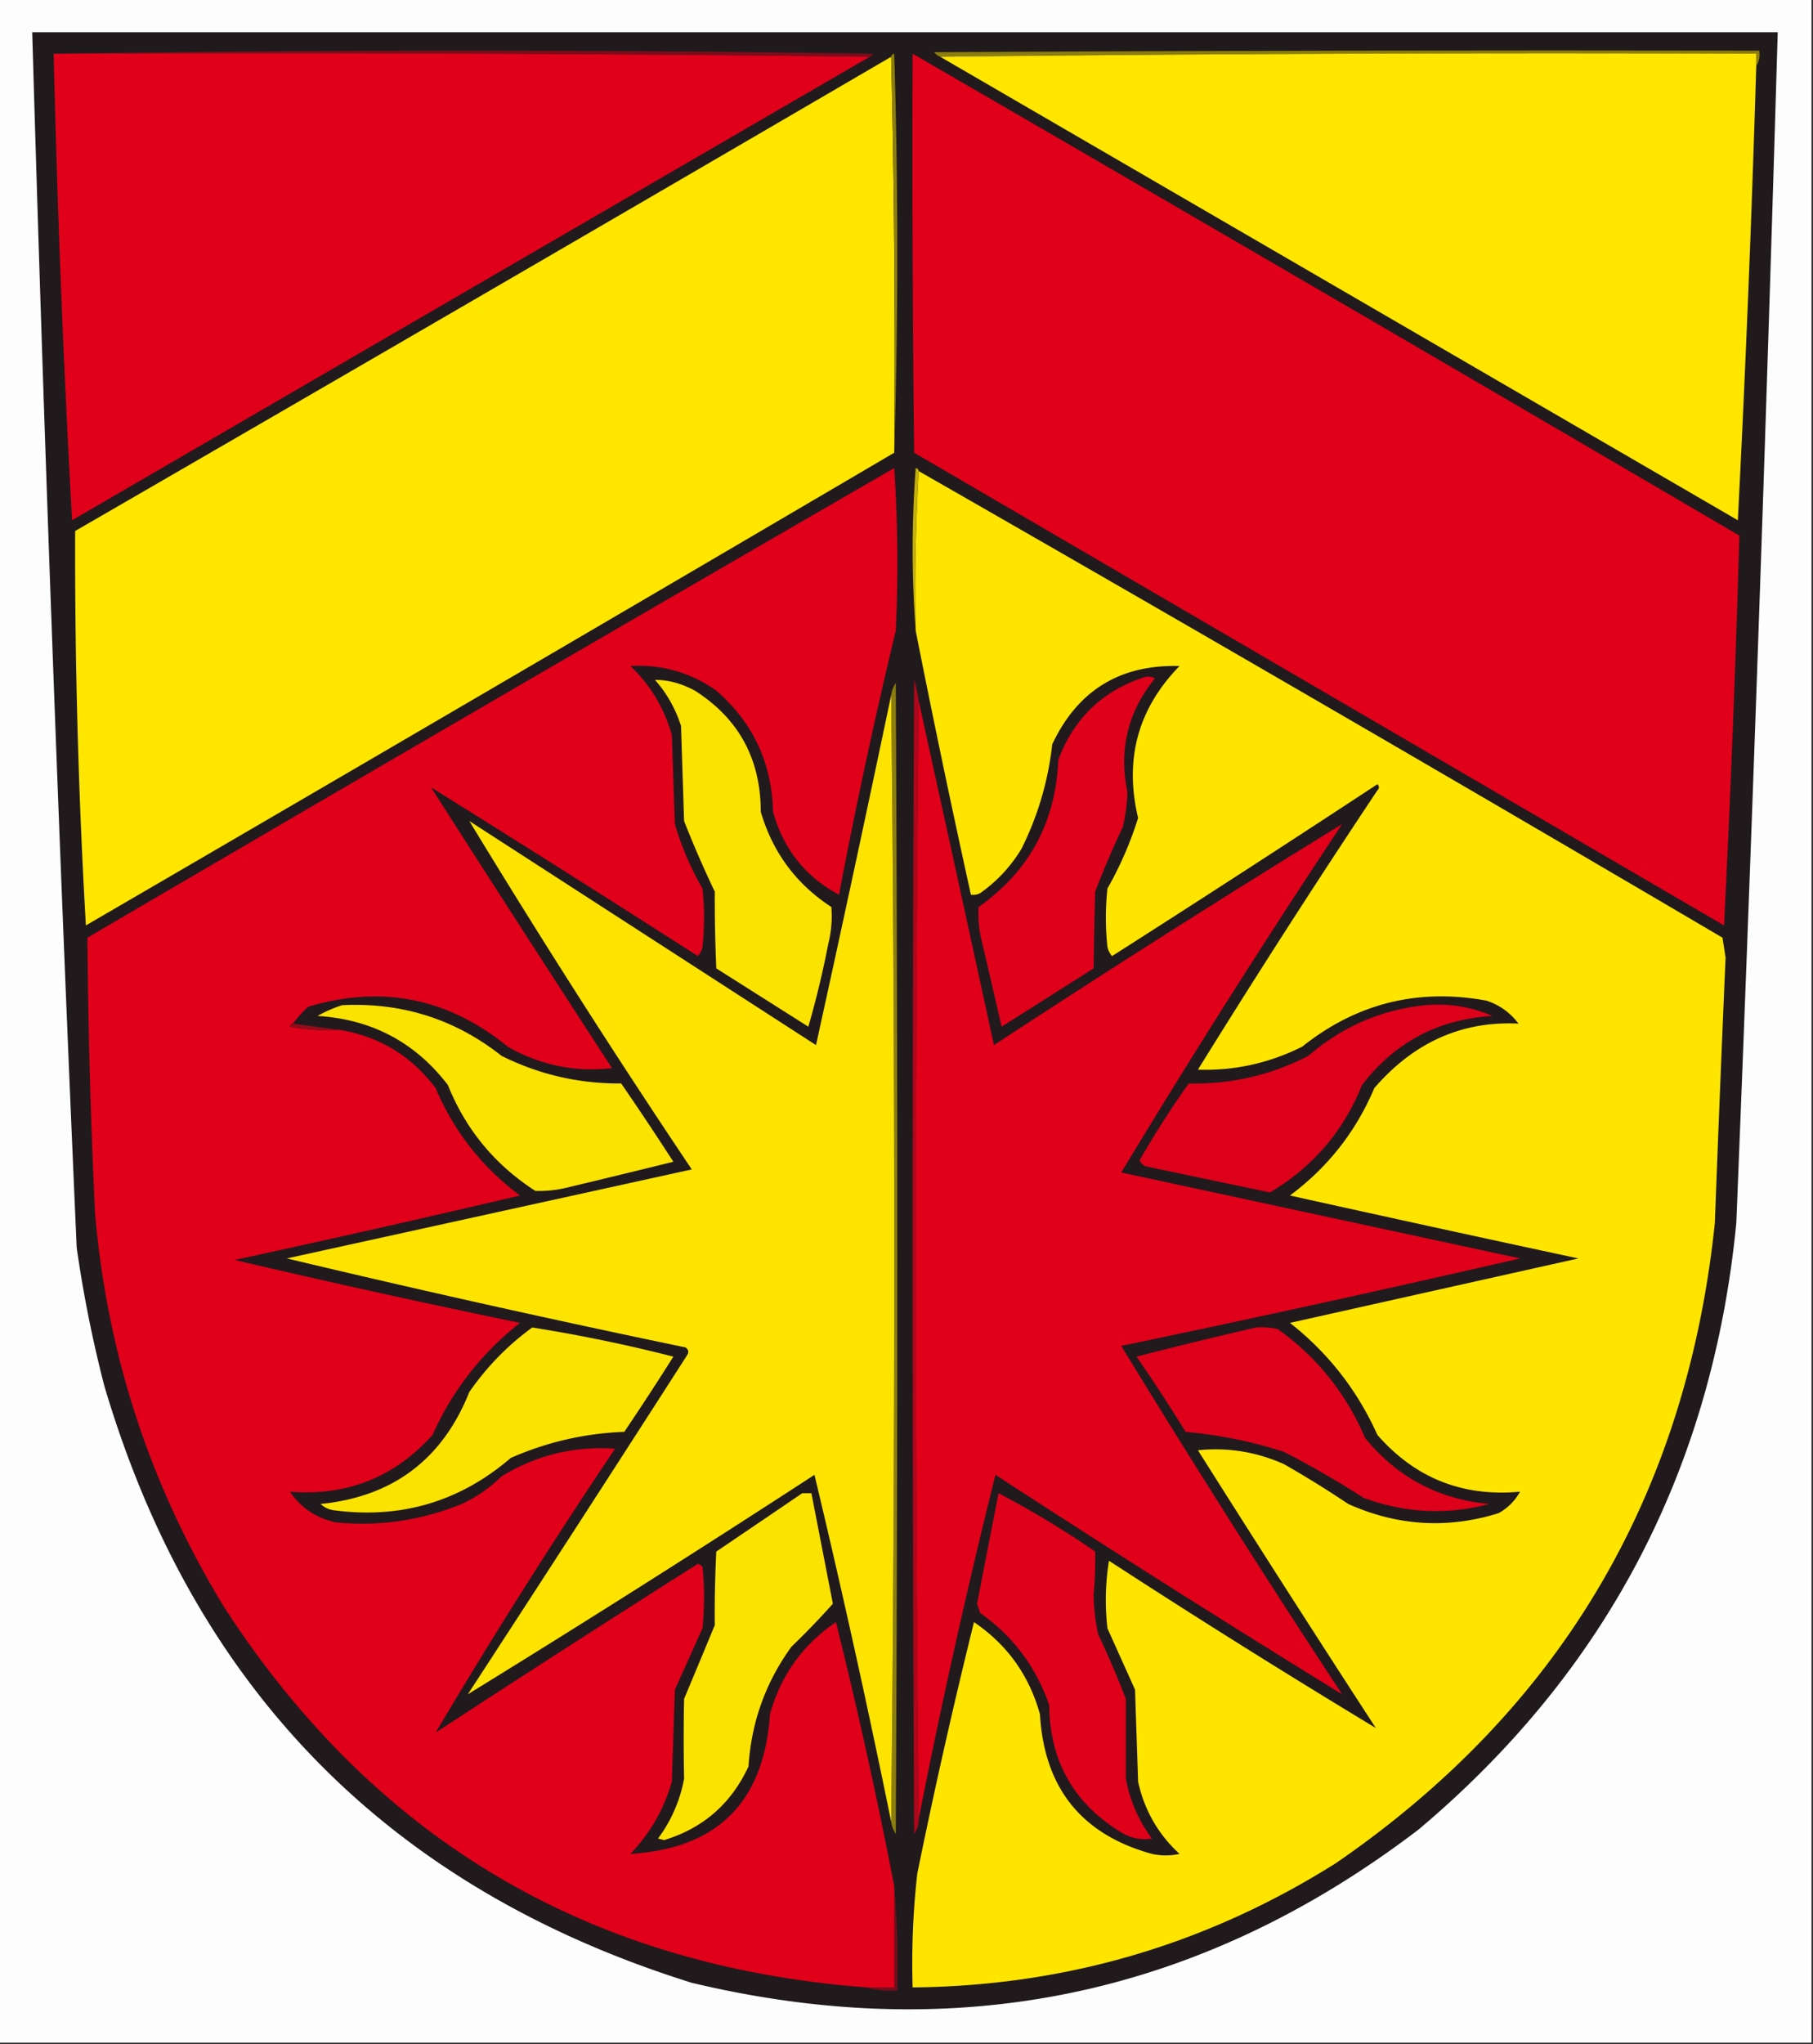 <svg xmlns="http://www.w3.org/2000/svg" width="591" height="666" style="shape-rendering:geometricPrecision;text-rendering:geometricPrecision;image-rendering:optimizeQuality;fill-rule:evenodd;clip-rule:evenodd"><rect width="100%" height="100%" fill="#333333" stroke="none"/><path style="opacity:1" fill="#fdfdfd" d="M-.5-.5h591v666H-.5V-.5z"/><path style="opacity:1" fill="#211a1c" d="M10.5 10.5h569a35215.8 35215.8 0 0 1-13.5 388c-7.841 80.197-42.341 146.03-103.5 197.5-70.876 54.099-149.876 70.766-237 50C127.096 615.262 63.263 550.429 34 451.5a413.562 413.562 0 0 1-9-45 26200.97 26200.97 0 0 1-14.5-396z"/><path style="opacity:1" fill="#7d0c1b" d="M17.5 17.5a8919.867 8919.867 0 0 1 267 0c-.124.607-.457.94-1 1-88.498-1-177.165-1.333-266-1z"/><path style="opacity:1" fill="#8b7d0e" d="M572.5 21.5v-4c-88.835-.333-177.502 0-266 1-.789-.283-1.456-.783-2-1.5 89.666-.5 179.333-.667 269-.5.284 1.915-.049 3.581-1 5z"/><path style="opacity:1" fill="#e1001a" d="M17.5 17.5c88.835-.333 177.502 0 266 1a499763.716 499763.716 0 0 0-260 151 4685.328 4685.328 0 0 1-6-152z"/><path style="opacity:1" fill="#fee600" d="M306.5 18.5c88.498-1 177.165-1.333 266-1v4a6984.958 6984.958 0 0 1-6 148 4032139.188 4032139.188 0 0 1-260-151zM290.5 18.5c.999 42.83 1.332 85.83 1 129A76429.895 76429.895 0 0 1 28 301.5 2121.937 2121.937 0 0 1 24.5 173a70941.097 70941.097 0 0 0 266-154.5z"/><path style="opacity:1" fill="#8c7e0e" d="M290.5 18.5c.06-.543.393-.876 1-1a2116.695 2116.695 0 0 1 0 130c.332-43.17-.001-86.17-1-129z"/><path style="opacity:1" fill="#e1001a" d="M297.5 17.5a64174.33 64174.33 0 0 1 269.5 157 5953.392 5953.392 0 0 1-5 127l-264-154c-.5-43.332-.667-86.665-.5-130z"/><path style="opacity:1" fill="#c3b008" d="M299.5 153.5a676.419 676.419 0 0 0-1 52c-1.327-17.505-1.327-35.171 0-53 .607.124.94.457 1 1z"/><path style="opacity:1" fill="#e0001a" d="M95.5 333.5c-.543.06-.876.393-1 1a64.874 64.874 0 0 0 16 1c13.014 2.093 23.514 8.427 31.5 19 6.018 14.179 15.184 25.846 27.5 35a5349.823 5349.823 0 0 1-93 21 3557.419 3557.419 0 0 0 93 20.5c-12.493 9.827-21.993 21.993-28.5 36.5-12.39 13.8-27.89 19.967-46.5 18.5 3.642 5.298 8.642 8.631 15 10 14.144 1.382 27.811-.618 41-6a46.338 46.338 0 0 0 13-9c11.399-6.933 23.732-9.933 37-9a1919.218 1919.218 0 0 0-58.5 92.5 7232.326 7232.326 0 0 1 85.5-55 3.647 3.647 0 0 1 1.5 1 100.2 100.2 0 0 1 0 20 26842.48 26842.48 0 0 1-9 20l-1 30c-2.563 8.961-7.063 16.794-13.5 23.5 28.385-1.718 43.552-16.885 45.5-45.5 3.521-12.677 10.688-22.677 21.5-30a1647.084 1647.084 0 0 1 19 86v33h-9c-90.596-6.86-160.43-48.193-209.5-124-23.994-39.316-37.994-81.983-42-128a2223.11 2223.11 0 0 1-2.5-90 51382.741 51382.741 0 0 1 263-153 468.796 468.796 0 0 1 .5 53 1793.321 1793.321 0 0 0-18.5 86c-10.947-5.846-18.114-14.846-21.5-27-.394-15.951-6.561-29.118-18.5-39.5-8.439-5.926-17.773-8.592-28-8 6.563 6.237 11.063 13.737 13.5 22.5l1 29a97.643 97.643 0 0 0 9 21 90.455 90.455 0 0 1 0 19 6.802 6.802 0 0 1-1.5 3 8223.447 8223.447 0 0 0-87-55 13109.443 13109.443 0 0 0 59 91.5c-12.088 1.382-23.421-.951-34-7-19.391-15.842-41.058-20.176-65-13a38.44 38.44 0 0 0-5 5.5z"/><path style="opacity:1" fill="#fde500" d="M299.5 153.5a25748.245 25748.245 0 0 1 262 152l1 6.5c-1.25 28.828-2.417 57.662-3.5 86.5-9.289 88.796-50.456 158.296-123.5 208.5-42.15 26.538-88.15 40.038-138 40.5a262.66 262.66 0 0 1 1.5-37 1997.574 1997.574 0 0 1 18.5-82c10.812 7.323 17.979 17.323 21.5 30 1.395 24.019 13.562 39.185 36.5 45.5 3 .667 6 .667 9 0-6.942-6.379-11.442-14.212-13.5-23.5l-1-30a26842.48 26842.48 0 0 1-9-20 81.224 81.224 0 0 1 .5-22 3110.234 3110.234 0 0 0 87 54.5 8071.436 8071.436 0 0 1-58-90.5c9.67-1 19.003.5 28 4.5a337.406 337.406 0 0 1 21 13c16.013 7.177 32.346 8.177 49 3 3-1.667 5.333-4 7-7-18.691 1.734-34.191-4.433-46.5-18.5-6.507-14.507-16.007-26.673-28.5-36.5 31.309-6.997 62.643-13.997 94-21a13831.282 13831.282 0 0 1-94-20.5c12.344-9.176 21.511-20.843 27.5-35 12.881-14.9 28.547-21.9 47-21-2.708-3.604-6.208-6.104-10.5-7.5-22.341-4.082-42.341.918-60 15-10.771 5.386-22.104 7.886-34 7.5a3233.158 3233.158 0 0 1 58.5-91c.667-.667.667-1.333 0-2a7421.37 7421.37 0 0 1-86.5 56 6.802 6.802 0 0 1-1.5-3 90.455 90.455 0 0 1 0-19 117.63 117.63 0 0 0 10-23c-4.553-19.137-.053-35.637 13.5-49.5-19.37-.563-33.203 7.937-41.5 25.5a100.465 100.465 0 0 1-10 34c-3.474 5.773-7.974 10.607-13.5 14.5a4.934 4.934 0 0 1-3 .5 3966.687 3966.687 0 0 1-18-86 676.419 676.419 0 0 1 1-52z"/><path style="opacity:1" fill="#fae201" d="M213.5 221.5c4.347.008 8.681 1.174 13 3.5 14.314 9.119 21.481 22.286 21.5 39.5 3.882 13.205 11.548 23.539 23 31a36.62 36.62 0 0 1-1 12 302.12 302.12 0 0 1-6.5 27l-30-19a532.941 532.941 0 0 1-.5-25 356.804 356.804 0 0 1-10-23l-1-31c-1.835-5.681-4.668-10.681-8.5-15z"/><path style="opacity:1" fill="#df001a" d="M373.5 220.5a4.934 4.934 0 0 1 3 .5c-8.84 10.858-11.84 23.191-9 37a54.877 54.877 0 0 1-1.5 11.5 293.804 293.804 0 0 0-9 21c-.234 8.388-.4 16.721-.5 25l-30 19a3017.639 3017.639 0 0 0-6.5-28 36.872 36.872 0 0 1-1-11c16.473-11.603 25.14-27.603 26-48 5.184-13.687 14.684-22.687 28.5-27z"/><path style="opacity:1" fill="#8c7e0e" d="M290.5 593.5a16840.835 16840.835 0 0 0 0-367 10.134 10.134 0 0 1 1.5-4c.667 125 .667 250 0 375a10.134 10.134 0 0 1-1.5-4z"/><path style="opacity:1" fill="#ae061a" d="M299.5 228.5a16566.641 16566.641 0 0 0 0 364c.009 1.808-.491 3.475-1.5 5a35326.587 35326.587 0 0 1 0-376 52.56 52.56 0 0 1 1.5 7z"/><path style="opacity:1" fill="#fce400" d="M290.5 226.5a16840.835 16840.835 0 0 1 0 367 3407.028 3407.028 0 0 0-25-113 5289.737 5289.737 0 0 1-113 71.5A19157.514 19157.514 0 0 0 224 441.5c.617-.949.451-1.782-.5-2.5a4599.6 4599.6 0 0 1-130-29l132-29A2980.956 2980.956 0 0 1 153 267.5l113 73a11558.82 11558.82 0 0 0 24.5-114z"/><path style="opacity:1" fill="#e0001a" d="M299.5 228.5a33191.665 33191.665 0 0 1 24.5 112 4523.567 4523.567 0 0 1 113.5-72 3088.492 3088.492 0 0 0-72 113.5l130 28a6440.714 6440.714 0 0 1-130 28.5 3956.048 3956.048 0 0 0 72 113.5 5289.737 5289.737 0 0 1-113-71.5 2267.151 2267.151 0 0 0-25 112 16566.641 16566.641 0 0 1 0-364z"/><path style="opacity:1" fill="#fae201" d="M111.5 327.5c19.512-.963 36.846 4.537 52 16.5 12.253 6.1 25.253 9.1 39 9a1037.591 1037.591 0 0 1 17 25.5 3920.59 3920.59 0 0 1-35 8.5 37.973 37.973 0 0 1-10 1c-13.182-8.511-22.682-20.011-28.5-34.5-10.668-13.92-24.835-21.42-42.5-22.5a42.435 42.435 0 0 1 8-3.5z"/><path style="opacity:1" fill="#dd001a" d="M464.5 327.5c7.699-.683 15.033.484 22 3.5-17.644 1.07-31.81 8.57-42.5 22.5-6.044 15.045-16.044 26.712-30 35l-40.5-8.5c-.928-.388-1.595-1.055-2-2a303.301 303.301 0 0 1 16-25c13.777.295 26.777-2.705 39-9 10.996-9.493 23.662-14.993 38-16.5z"/><path style="opacity:1" fill="#910c1a" d="m95.5 333.5 15 2a64.874 64.874 0 0 1-16-1c.124-.607.457-.94 1-1z"/><path style="opacity:1" fill="#fae301" d="M173.5 432.5a503.515 503.515 0 0 1 46 9.5 945.204 945.204 0 0 1-16 24.5c-12.893.485-25.227 3.318-37 8.5-16.703 14.336-36.036 20.003-58 17-1.544-.29-2.877-.956-4-2 23.574-2.366 39.741-14.533 48.5-36.5 5.695-8.194 12.528-15.194 20.5-21z"/><path style="opacity:1" fill="#de001a" d="M409.5 432.5c2.357-.163 4.69.003 7 .5 12.795 9.135 22.295 20.968 28.5 35.5 10.499 12.835 23.999 20.002 40.5 21.5-13.823 3.641-27.489 2.974-41-2a304.55 304.55 0 0 0-26-15 147.58 147.58 0 0 0-32-6.5 598.848 598.848 0 0 0-16-24.5c13.07-3.376 26.07-6.542 39-9.5z"/><path style="opacity:1" fill="#fbe301" d="M261.5 486.5h3l7 36a260.472 260.472 0 0 1-13.5 14c-8.426 11.608-13.092 24.608-14 39-5.636 12.141-14.802 20.141-27.5 24l-2-.5c4.326-5.821 7.159-12.321 8.5-19.5a636.601 636.601 0 0 1 0-26 6395.921 6395.921 0 0 0 10-24c-.069-8.029.098-16.029.5-24 9.399-6.356 18.732-12.69 28-19z"/><path style="opacity:1" fill="#df001a" d="M325.5 486.5a303.677 303.677 0 0 1 31.5 19 130.33 130.33 0 0 1-.5 14 62.433 62.433 0 0 0 1.5 13 296.959 296.959 0 0 1 9 21v26c1.341 7.179 4.174 13.679 8.5 19.5-3.545.571-6.878-.096-10-2-15.452-9.393-23.285-23.226-23.5-41.5-4.296-12.455-11.796-22.455-22.5-30l-1-3 7-36z"/><path style="opacity:1" fill="#740e1b" d="M291.5 614.5c.995 11.154 1.328 22.488 1 34-3.542.313-6.875-.021-10-1h9v-33z"/></svg>